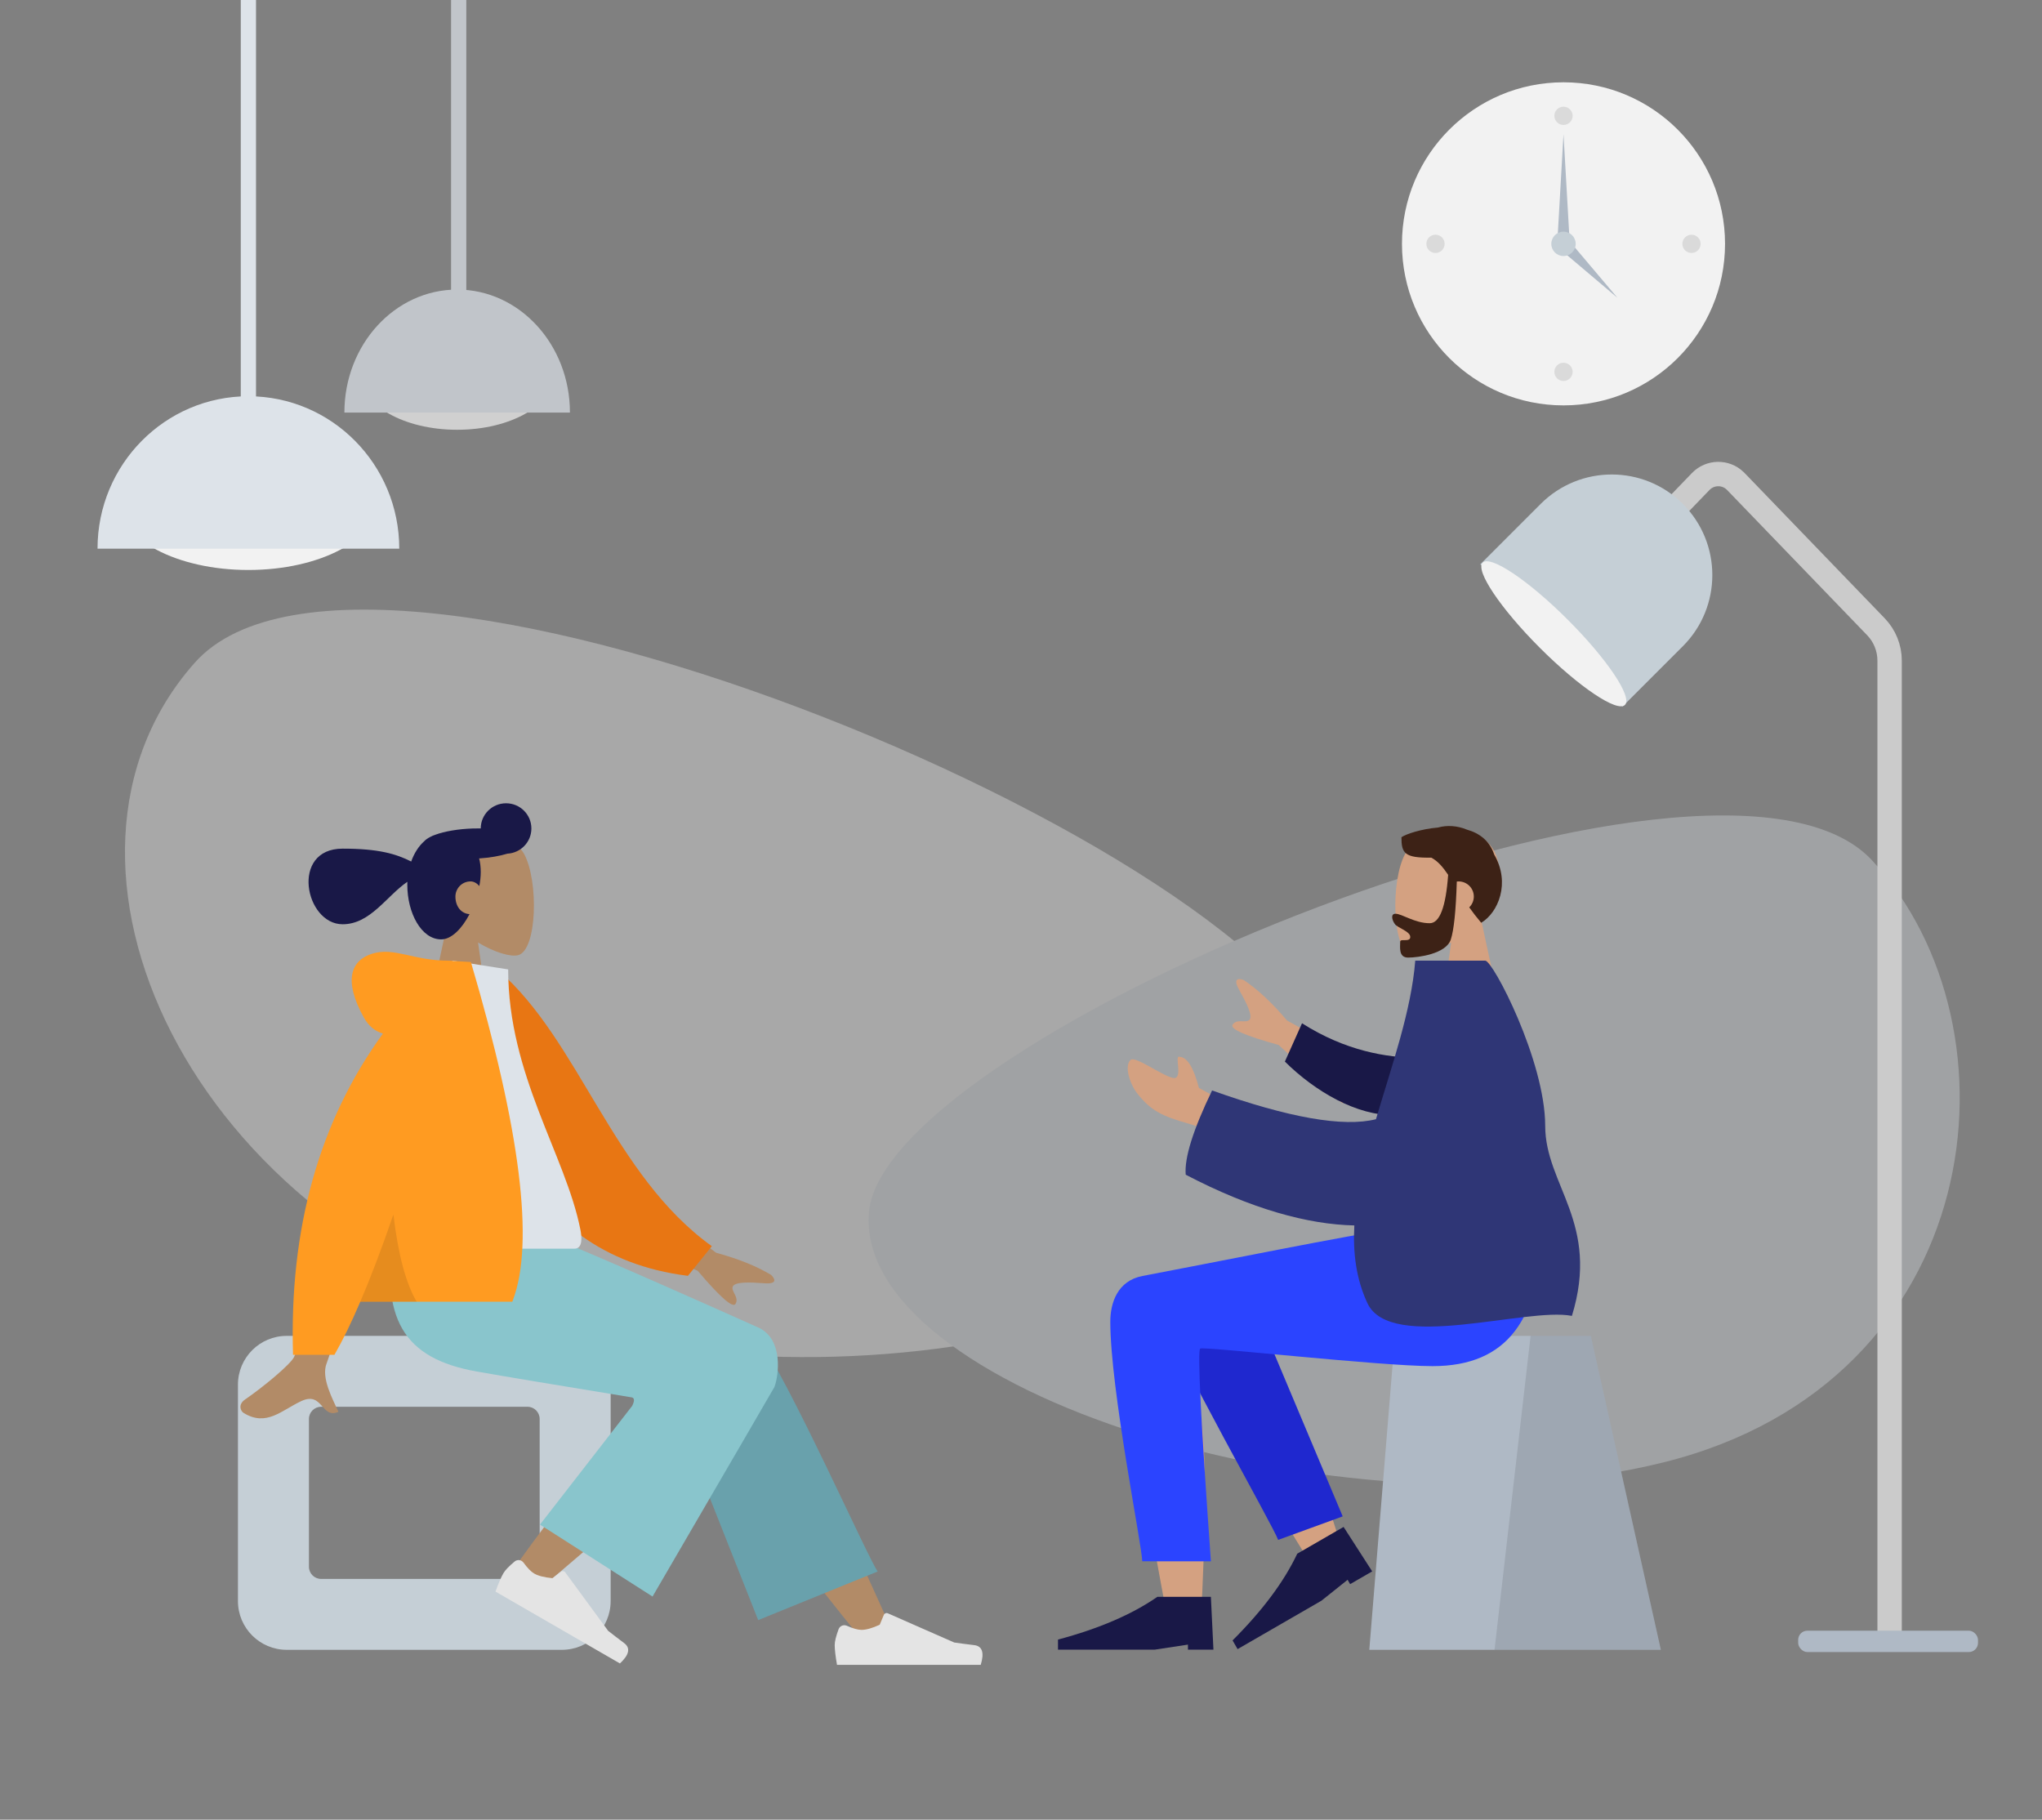 <?xml version="1.0" encoding="UTF-8"?>
<svg width="670px" height="597px" viewBox="0 0 670 597" version="1.1" xmlns="http://www.w3.org/2000/svg" xmlns:xlink="http://www.w3.org/1999/xlink">
    <rect x="0" y="0" width="670" height="597" fill="#808080" stroke="none"/>
    <!-- Generator: Sketch 58 (84663) - https://sketch.com -->
    <title>Web—Section Left Copy 4</title>
    <desc>Created with Sketch.</desc>
    <g id="Web—Section-Left-Copy-4" stroke="none" stroke-width="1" fill="none" fill-rule="evenodd">
        <g id="Group-6" transform="translate(32, 0)">
            <g id="Clock" transform="translate(428, 27)">
                <circle id="Clock-Frame" fill="#F2F2F2" cx="53" cy="53" r="53"></circle>
                <circle id="Time" fill-opacity="0.1" fill="#000000" cx="53" cy="11" r="3"></circle>
                <circle id="Time" fill-opacity="0.1" fill="#000000" cx="11" cy="53" r="3"></circle>
                <circle id="Time" fill-opacity="0.1" fill="#000000" cx="95" cy="53" r="3"></circle>
                <circle id="Time" fill-opacity="0.1" fill="#000000" cx="53" cy="95" r="3"></circle>
                <polygon id="Hand" fill="#AFB9C5" points="53 17 55 52 51 52"></polygon>
                <polygon id="Hand" fill="#AFB9C5" transform="translate(62.213, 62.213) rotate(135) translate(-62.213, -62.213) " points="62.213 50.213 64.213 74.213 60.213 74.213"></polygon>
                <circle id="Time" fill="#C5CFD6" cx="53" cy="53" r="4"></circle>
            </g>
            <g id="Background-Shape-2" opacity="0.346" transform="translate(9, 200)">
                <path d="M0.173,153.172 C5.96,84.71 316.455,-47.427 374.097,17.418 C431.739,82.263 376.323,203.961 255.527,235.124 C134.73,266.288 -5.614,221.633 0.173,153.172 Z" id="Background-Shape" fill="#F2F2F2" transform="translate(198.5, 122.619) scale(-1, 1) translate(-198.5, -122.619) "></path>
                <path d="M244.119,197.655 C249.214,139.494 522.557,27.238 573.302,82.327 C624.048,137.415 611.203,253.288 504.86,279.762 C398.516,306.237 239.025,255.815 244.119,197.655 Z" id="Background-Shape" fill="#DDE3E9"></path>
            </g>
            <g id="Hanging-Lamp">
                <g id="Light" transform="translate(0, 130)">
                    <ellipse id="Hanging-Lamp-Light" fill="#F2F2F2" cx="49.5" cy="34.5" rx="42.5" ry="22.5"></ellipse>
                    <path d="M99,50 C99,22.386 76.838,0 49.5,0 C22.162,0 -7.10542736e-15,22.386 -7.10542736e-15,50" id="Hanging-Lamp" fill="#DDE3E9"></path>
                </g>
                <rect id="Wire" fill="#DDE3E9" x="47" y="0" width="5" height="137"></rect>
            </g>
            <g id="Hanging-Lamp" opacity="0.7" transform="translate(81, 0)">
                <g id="Light" transform="translate(0, 95)">
                    <ellipse id="Hanging-Lamp-Light" fill="#F2F2F2" cx="37" cy="27.842" rx="31.768" ry="18.158"></ellipse>
                    <path d="M74,40.351 C74,18.066 57.435,0 37,0 C16.565,0 -7.10542736e-15,18.066 -7.10542736e-15,40.351" id="Hanging-Lamp" fill="#DDE3E9"></path>
                </g>
                <rect id="Wire" fill="#DDE3E9" x="35" y="0" width="5" height="118"></rect>
            </g>
            <g id="Lamp" transform="translate(449, 141)">
                <path d="M60,34.621 L77.026,16.969 C80.093,13.789 85.158,13.698 88.338,16.765 C88.407,16.832 88.475,16.9 88.542,16.969 L134.516,64.632 C137.393,67.615 139,71.597 139,75.74 L139,395 L139,395" id="Body" stroke="#CBCBCB" stroke-width="8"></path>
                <rect id="Lamp-Base" fill="#AFB9C5" x="109" y="394" width="59" height="7" rx="3"></rect>
                <g id="Lamp-Top" transform="translate(48.083, 48.083) rotate(45) translate(-48.083, -48.083) translate(14.583, 14.583)">
                    <path d="M33.03,0.384 C51.256,0.384 66.03,15.159 66.03,33.384 L66.03,61.384 L66.03,61.384 L0.03,61.384 L0.03,33.384 C0.03,15.159 14.805,0.384 33.03,0.384 Z" id="Lamp" fill="#C5CFD6"></path>
                    <ellipse id="Lamp" fill="#F2F2F2" cx="33.209" cy="60.445" rx="33" ry="6.5"></ellipse>
                </g>
            </g>
        </g>
        <g id="Group-2" transform="translate(34, 247)">
            <g id="Group">
                <g id="Head/Front/Pony" transform="translate(61.42, 0)">
                    <g id="Head" stroke-width="1" transform="translate(44.868, 25.635)" fill="#B28B67">
                        <path d="M31.693,7.553 C36.507,16.485 35.935,39.141 29.713,40.737 C27.231,41.374 21.945,39.814 16.564,36.587 L19.941,60.365 L0,60.365 L6.865,28.52 C3.036,24.048 0.445,18.567 0.878,12.425 C2.126,-5.272 26.878,-1.379 31.693,7.553 Z"></path>
                    </g>
                    <path d="M70.625,16.538 C75.214,16.538 78.934,20.241 78.934,24.808 C78.934,29.224 75.456,32.831 71.077,33.065 C68.571,33.834 65.351,34.399 61.781,34.637 C62.128,35.935 62.316,37.408 62.316,39.073 C62.316,40.544 62.153,42.103 61.853,43.687 C61.078,42.771 60.043,42.173 58.993,42.173 C56.053,42.173 54.007,44.58 54.007,47.135 C54.007,50.377 55.888,52.723 58.633,52.911 C56.162,57.635 52.742,61.192 49.325,61.192 C42.835,61.192 38.221,52.557 38.221,43.273 C38.221,42.947 38.227,42.623 38.24,42.302 C31.375,46.989 26.084,56.231 17,56.231 C4.642,56.231 -0.266,31.423 17,31.423 C28.744,31.423 34.52,33.127 39.498,35.647 C40.478,32.892 41.976,30.576 43.806,28.958 C44.248,28.464 44.925,27.991 45.8,27.552 C46.335,27.261 46.888,27.025 47.458,26.847 C50.459,25.751 54.801,24.979 59.65,24.811 C60.557,24.779 61.448,24.77 62.317,24.782 C62.33,20.227 66.045,16.538 70.625,16.538 Z" id="hair" fill="#191847"></path>
                </g>
                <g id="Bottom/Sitting/Baggy-Pants" transform="translate(0, 156.3)">
                    <g id="Objects/Seat/Cube-2" transform="translate(8.3, 34.971)" fill="#C5CFD6">
                        <path d="M142.06,0 C150.897,-3.39960584e-15 158.06,7.163 158.06,16 L158.06,87 C158.06,95.837 150.897,103 142.06,103 L51.772,103 C42.935,103 35.772,95.837 35.772,87 L35.772,16 C35.772,7.163 42.935,1.623249e-15 51.772,0 L142.06,0 Z M130.767,23.258 L63.065,23.258 C60.856,23.258 59.065,25.049 59.065,27.258 L59.065,27.258 L59.065,75.742 C59.065,77.951 60.856,79.742 63.065,79.742 L63.065,79.742 L130.767,79.742 C132.976,79.742 134.767,77.951 134.767,75.742 L134.767,75.742 L134.767,27.258 C134.767,25.049 132.976,23.258 130.767,23.258 L130.767,23.258 Z" id="Seat"></path>
                    </g>
                    <path d="M248.302,134.054 C231.938,114.008 220.865,99.146 215.085,89.47 C205.187,72.901 197.086,58.158 194.53,52.526 C188.434,39.097 208.564,32.808 213.12,39.072 C220.016,48.553 234.742,78.387 257.3,128.573 L248.302,134.054 Z" id="LegLower" fill="#B28B67"></path>
                    <path d="M214.769,128.226 L184.314,51.321 C177.8,37.302 209.256,28.087 214.043,34.611 C224.911,49.423 250.742,107.855 253.98,112.268 L214.769,128.226 Z" id="LegLower" fill="#69A1AC"></path>
                    <g id="Lower-Leg" stroke-width="1" transform="translate(182.744, 82.014) rotate(39) translate(-182.744, -82.014) translate(159.919, 22.064)" fill="#B28B67">
                        <path d="M3.993,114.866 C3.157,104.375 1.605,68.054 3.158,51.243 C3.604,46.412 4.075,41.742 4.548,37.36 C5.957,24.337 30.029,24.748 28.117,37.121 C23.356,67.935 14.977,111.118 14.377,114.849 C13.535,120.079 4.518,121.46 3.993,114.866 Z" id="LegLower"></path>
                    </g>
                    <g id="Accessories/Shoe/Flat-Sneaker" transform="translate(157.285, 116.569) rotate(30) translate(-157.285, -116.569) translate(131.97, 99.916)" fill="#E4E4E4">
                        <path d="M2.11,21.3 C1.261,23.593 0.836,25.322 0.836,26.487 C0.836,27.975 1.087,30.146 1.59,33 C3.339,33 19.057,33 48.745,33 C49.971,29.002 49.263,26.844 46.623,26.526 C43.983,26.207 41.79,25.919 40.043,25.662 L18.273,16.085 C17.767,15.863 17.177,16.092 16.955,16.598 C16.952,16.604 16.95,16.609 16.948,16.615 L15.604,19.832 L15.604,19.832 C13.16,20.957 11.173,21.52 9.645,21.52 C8.459,21.52 6.842,21.068 4.792,20.165 L4.792,20.165 C3.781,19.72 2.601,20.178 2.155,21.189 C2.139,21.226 2.124,21.263 2.11,21.3 Z" id="shoe"></path>
                    </g>
                    <g id="Accessories/Shoe/Flat-Sneaker" transform="translate(239.04, 109.908)" fill="#E4E4E4">
                        <path d="M2.11,21.3 C1.261,23.593 0.836,25.322 0.836,26.487 C0.836,27.975 1.087,30.146 1.59,33 C3.339,33 19.057,33 48.745,33 C49.971,29.002 49.263,26.844 46.623,26.526 C43.983,26.207 41.79,25.919 40.043,25.662 L18.273,16.085 C17.767,15.863 17.177,16.092 16.955,16.598 C16.952,16.604 16.95,16.609 16.948,16.615 L15.604,19.832 L15.604,19.832 C13.16,20.957 11.173,21.52 9.645,21.52 C8.459,21.52 6.842,21.068 4.792,20.165 L4.792,20.165 C3.781,19.72 2.601,20.178 2.155,21.189 C2.139,21.226 2.124,21.263 2.11,21.3 Z" id="shoe"></path>
                    </g>
                    <path d="M173.356,55.162 C148.043,51.025 131.089,48.197 122.492,46.676 C97.988,42.342 90.842,29.113 95.067,0.252 L140.215,0.252 C146.19,1.983 171.155,12.687 215.109,32.366 C223.017,36.304 221.545,47.916 220.099,51.742 C220.04,51.898 206.708,74.815 180.104,120.493 L143.17,96.89 L173.425,57.943 C174.224,56.329 174.201,55.402 173.356,55.162 Z" id="Leg-and-Butt" fill="#89C5CC"></path>
                </g>
                <g id="Body/Hoodie" transform="translate(16.6, 68.173)">
                    <path d="M56.568,77.102 L73.873,77.17 C63.188,111.696 57.419,130.015 56.568,132.128 C54.651,136.881 58.706,144.12 60.44,148.01 C54.793,150.54 55.394,141.172 48.27,144.489 C41.767,147.518 36.82,153.004 29.307,148.364 C28.383,147.794 27.371,145.646 29.816,143.967 C35.909,139.786 44.69,132.467 45.876,130.058 C47.494,126.772 51.058,109.121 56.568,77.102 L56.568,77.102 Z M157.991,76.432 L184.406,95.847 C191.571,97.782 197.557,100.19 202.364,103.07 C203.499,104.105 204.871,106.203 200.162,105.84 C195.453,105.478 190.484,105.308 189.834,106.916 C189.184,108.524 192.034,110.446 190.72,112.615 C189.845,114.061 185.708,110.435 178.31,101.737 L152.151,90.88 L157.991,76.432 Z" id="Skin" fill="#B28B67"></path>
                    <path d="M101.633,7.938 L108.66,6.089 C137.13,26.659 151.848,69.673 186.329,90.125 L179.367,100.496 C122.474,98.445 103.832,46.038 101.633,7.938 Z" id="Coat-Back" fill="#E87613" transform="translate(143.981, 53.292) rotate(5) translate(-143.981, -53.292) "></path>
                    <path d="M74.531,94.492 C103.244,94.492 124.364,94.492 137.892,94.492 C140.788,94.492 140.242,90.308 139.823,88.196 C134.993,63.827 116.137,37.558 116.137,2.869 L97.861,0 C82.744,24.335 77.516,54.295 74.531,94.492 Z" id="Shirt" fill="#DDE3E9"></path>
                    <path d="M96.485,-5.32907052e-15 C97.105,-4.88498131e-15 97.674,0.039 98.19,0.117 L103.906,0.443 C120.157,55.571 124.757,92.534 117.705,111.334 L117.488,111.898 L67.618,111.899 C64.663,118.795 61.836,124.597 59.136,129.305 L59.136,129.305 L45.547,129.305 C44.268,87.916 54.099,52.788 75.041,23.919 C72.387,23.157 70.284,21.375 68.734,18.576 C62.054,6.512 64.467,-0.131 71.606,-2.314 C78.744,-4.497 85.111,-1.687539e-14 96.485,-5.32907052e-15 Z" id="Coat-Front" fill="#FF9B21"></path>
                    <path d="M86.125,111.898 L67.618,111.899 C71.064,103.855 74.684,94.323 78.477,83.301 C80.046,96.435 82.595,105.968 86.125,111.898 Z" id="Shade" fill-opacity="0.1" fill="#000000"></path>
                </g>
            </g>
        </g>
        <g id="Group-2-Copy" transform="translate(474.5, 424.5) scale(-1, 1) translate(-474.5, -424.5) translate(350, 247)">
            <g id="Group">
                <g id="Head/Front/Short-Beard" transform="translate(61.42, 0)">
                    <g id="Head" stroke-width="1" transform="translate(44.868, 25.635)" fill="#D4A181">
                        <path d="M31.693,7.553 C36.507,16.485 35.935,39.141 29.713,40.737 C27.231,41.374 21.945,39.814 16.564,36.587 L19.941,60.365 L0,60.365 L6.865,28.52 C3.036,24.048 0.445,18.567 0.878,12.425 C2.126,-5.272 26.878,-1.379 31.693,7.553 Z"></path>
                    </g>
                    <path d="M65.749,24.494 C71.345,24.972 76.341,26.67 77.757,27.678 C77.757,32.95 76.73,34.514 67.964,34.376 C65.81,35.508 64.154,37.457 62.429,40.013 C63.192,50.596 65.211,55.887 68.486,55.887 C73.399,55.887 77.567,52.783 79.723,52.783 C81.294,52.783 80.943,54.74 79.902,56.191 C79.042,57.389 74.857,58.543 74.857,60.399 C74.857,62.254 78.164,60.819 78.164,61.919 C78.164,63.74 78.745,67.164 75.57,67.164 C72.356,67.164 63.143,65.998 61.564,61.251 C60.545,58.188 59.886,51.841 59.587,42.211 C59.392,42.185 59.194,42.173 58.993,42.173 C56.239,42.173 54.007,44.394 54.007,47.135 C54.007,48.526 54.583,49.783 55.509,50.684 C54.356,52.304 53.063,53.997 51.581,55.744 C46.016,52.421 41.887,42.693 47.327,33.348 C48.831,28.771 52.236,26.325 56.257,25.19 C59.514,23.834 62.895,23.681 65.749,24.494 Z" id="Hair" fill="#3D2216"></path>
                </g>
                <g id="Bottom/Sitting/Skinny-Jeans-1" transform="translate(0, 156.3)">
                    <g id="Objects/Seat/Cube" transform="translate(8.3, 34.971)" stroke-width="1">
                        <g id="Seat" transform="translate(45.754, 0)">
                            <polygon id="Seat-Stuff" fill="#AFB9C5" points="22.979 0 87.247 0 95.668 103 0 103"></polygon>
                            <polygon id="Seat-Stuff" fill-opacity="0.1" fill="#000000" points="22.979 0 42.745 0 54.576 103 0 103"></polygon>
                        </g>
                    </g>
                    <path d="M214.102,17.283 L214.341,17.143 C221.202,13.287 232.408,18.523 232.4,24.345 C232.376,41.967 216.345,125.021 215.508,130.271 C214.671,135.522 205.704,136.909 205.182,130.289 C204.351,119.755 202.808,83.291 204.352,66.413 C204.99,59.445 205.677,52.81 206.353,46.89 C197.942,62.129 184.931,83.95 167.322,112.351 L157.764,107.97 C165.27,83.16 171.425,65.646 176.228,55.426 C184.454,37.926 192.166,22.941 195.412,17.662 C200.518,9.358 209.407,12.256 214.102,17.283 Z" id="Skin" fill="#D4A181"></path>
                    <path d="M173.363,102.665 L177.526,18.18 C180.574,3.573 206.501,10.38 206.499,18.209 C206.493,35.984 195.904,97.375 195.902,102.671 L173.363,102.665 Z" id="LegLower" fill="#1F28CF" transform="translate(189.931, 56.132) rotate(20) translate(-189.931, -56.132) "></path>
                    <g id="Accessories/Shoe/Flat-Pointy" transform="translate(178.865, 110.741) rotate(30) translate(-178.865, -110.741) translate(153.55, 94.088)" fill="#191847">
                        <path d="M0,33 L0.836,15.675 L18.393,15.675 C26.719,21.45 37.588,26.125 51,29.7 L51,33 L19.23,33 L8.361,31.35 L8.361,33 L0,33 Z" id="Shoe"></path>
                    </g>
                    <g id="Accessories/Shoe/Flat-Pointy" transform="translate(200.86, 104.912)" fill="#191847">
                        <path d="M0,33 L0.836,15.675 L18.393,15.675 C26.719,21.45 37.588,26.125 51,29.7 L51,33 L19.23,33 L8.361,31.35 L8.361,33 L0,33 Z" id="Shoe"></path>
                    </g>
                    <path d="M234.699,30.335 C234.699,52.456 224.227,104.055 224.221,108.926 L201.69,108.943 C204.988,62.902 206.157,39.633 205.198,39.137 C203.76,38.393 146.226,44.9 128.971,44.9 C104.088,44.9 93.795,29.159 92.96,-4.40536496e-13 L142.251,-4.40536496e-13 C152.287,1.077 204.636,11.67 224.077,15.311 C232.4,16.87 234.699,24.242 234.699,30.335 Z" id="Leg-and-Butt" fill="#2B44FF"></path>
                </g>
                <g id="Body/Pointing-Forward" transform="translate(16.6, 68.173)">
                    <path d="M197.555,38.466 C201.143,37.727 209.9,31.208 211.409,32.531 C213.641,34.49 211.651,40.503 209.306,43.494 C204.922,49.084 201.293,50.996 192.322,53.499 C187.632,54.808 182.561,57.432 177.11,61.37 L176.391,48.688 L189.017,41.746 C190.788,34.998 192.906,31.604 195.37,31.561 C197.263,30.68 193.966,39.206 197.555,38.466 Z M175.823,9.566 C173.505,13.685 171.251,18.122 172.432,19.39 C173.614,20.659 176.559,18.887 177.968,20.995 C178.907,22.4 173.876,24.621 162.873,27.656 L141.987,46.796 L131.372,35.393 L160.116,19.636 C164.896,13.955 169.606,9.542 174.245,6.399 C175.663,5.806 178.142,5.448 175.823,9.566 Z" id="Skin" fill="#D4A181"></path>
                    <path d="M118.305,28.807 C128.265,30.276 141.859,30.275 157.432,23.526 L161.024,36.809 C149.729,44.958 134.744,50.749 122.799,48.512 C113.385,46.748 110.365,34.534 118.305,28.807 Z" id="Sleeve" fill="#191847" transform="translate(137.384, 36.261) rotate(-9) translate(-137.384, -36.261) "></path>
                    <path d="M118.044,-1.42108547e-13 C119.312,16.303 125.693,34.27 130.93,52.021 C141.618,54.69 159.542,51.543 184.702,42.582 C190.942,55.505 193.827,64.717 193.356,70.22 C171.771,81.506 153.271,86.537 138.029,86.868 C138.519,95.916 137.419,104.53 133.721,112.401 C126.119,128.579 81.608,113.596 66.642,116.545 C57.269,86.08 75.391,73.699 75.405,54.206 C75.421,32.858 92.547,-1.42108547e-13 95.066,-1.42108547e-13 L95.066,-1.42108547e-13 Z" id="Clothes" fill="#2F3676"></path>
                </g>
            </g>
        </g>
    </g>
</svg>